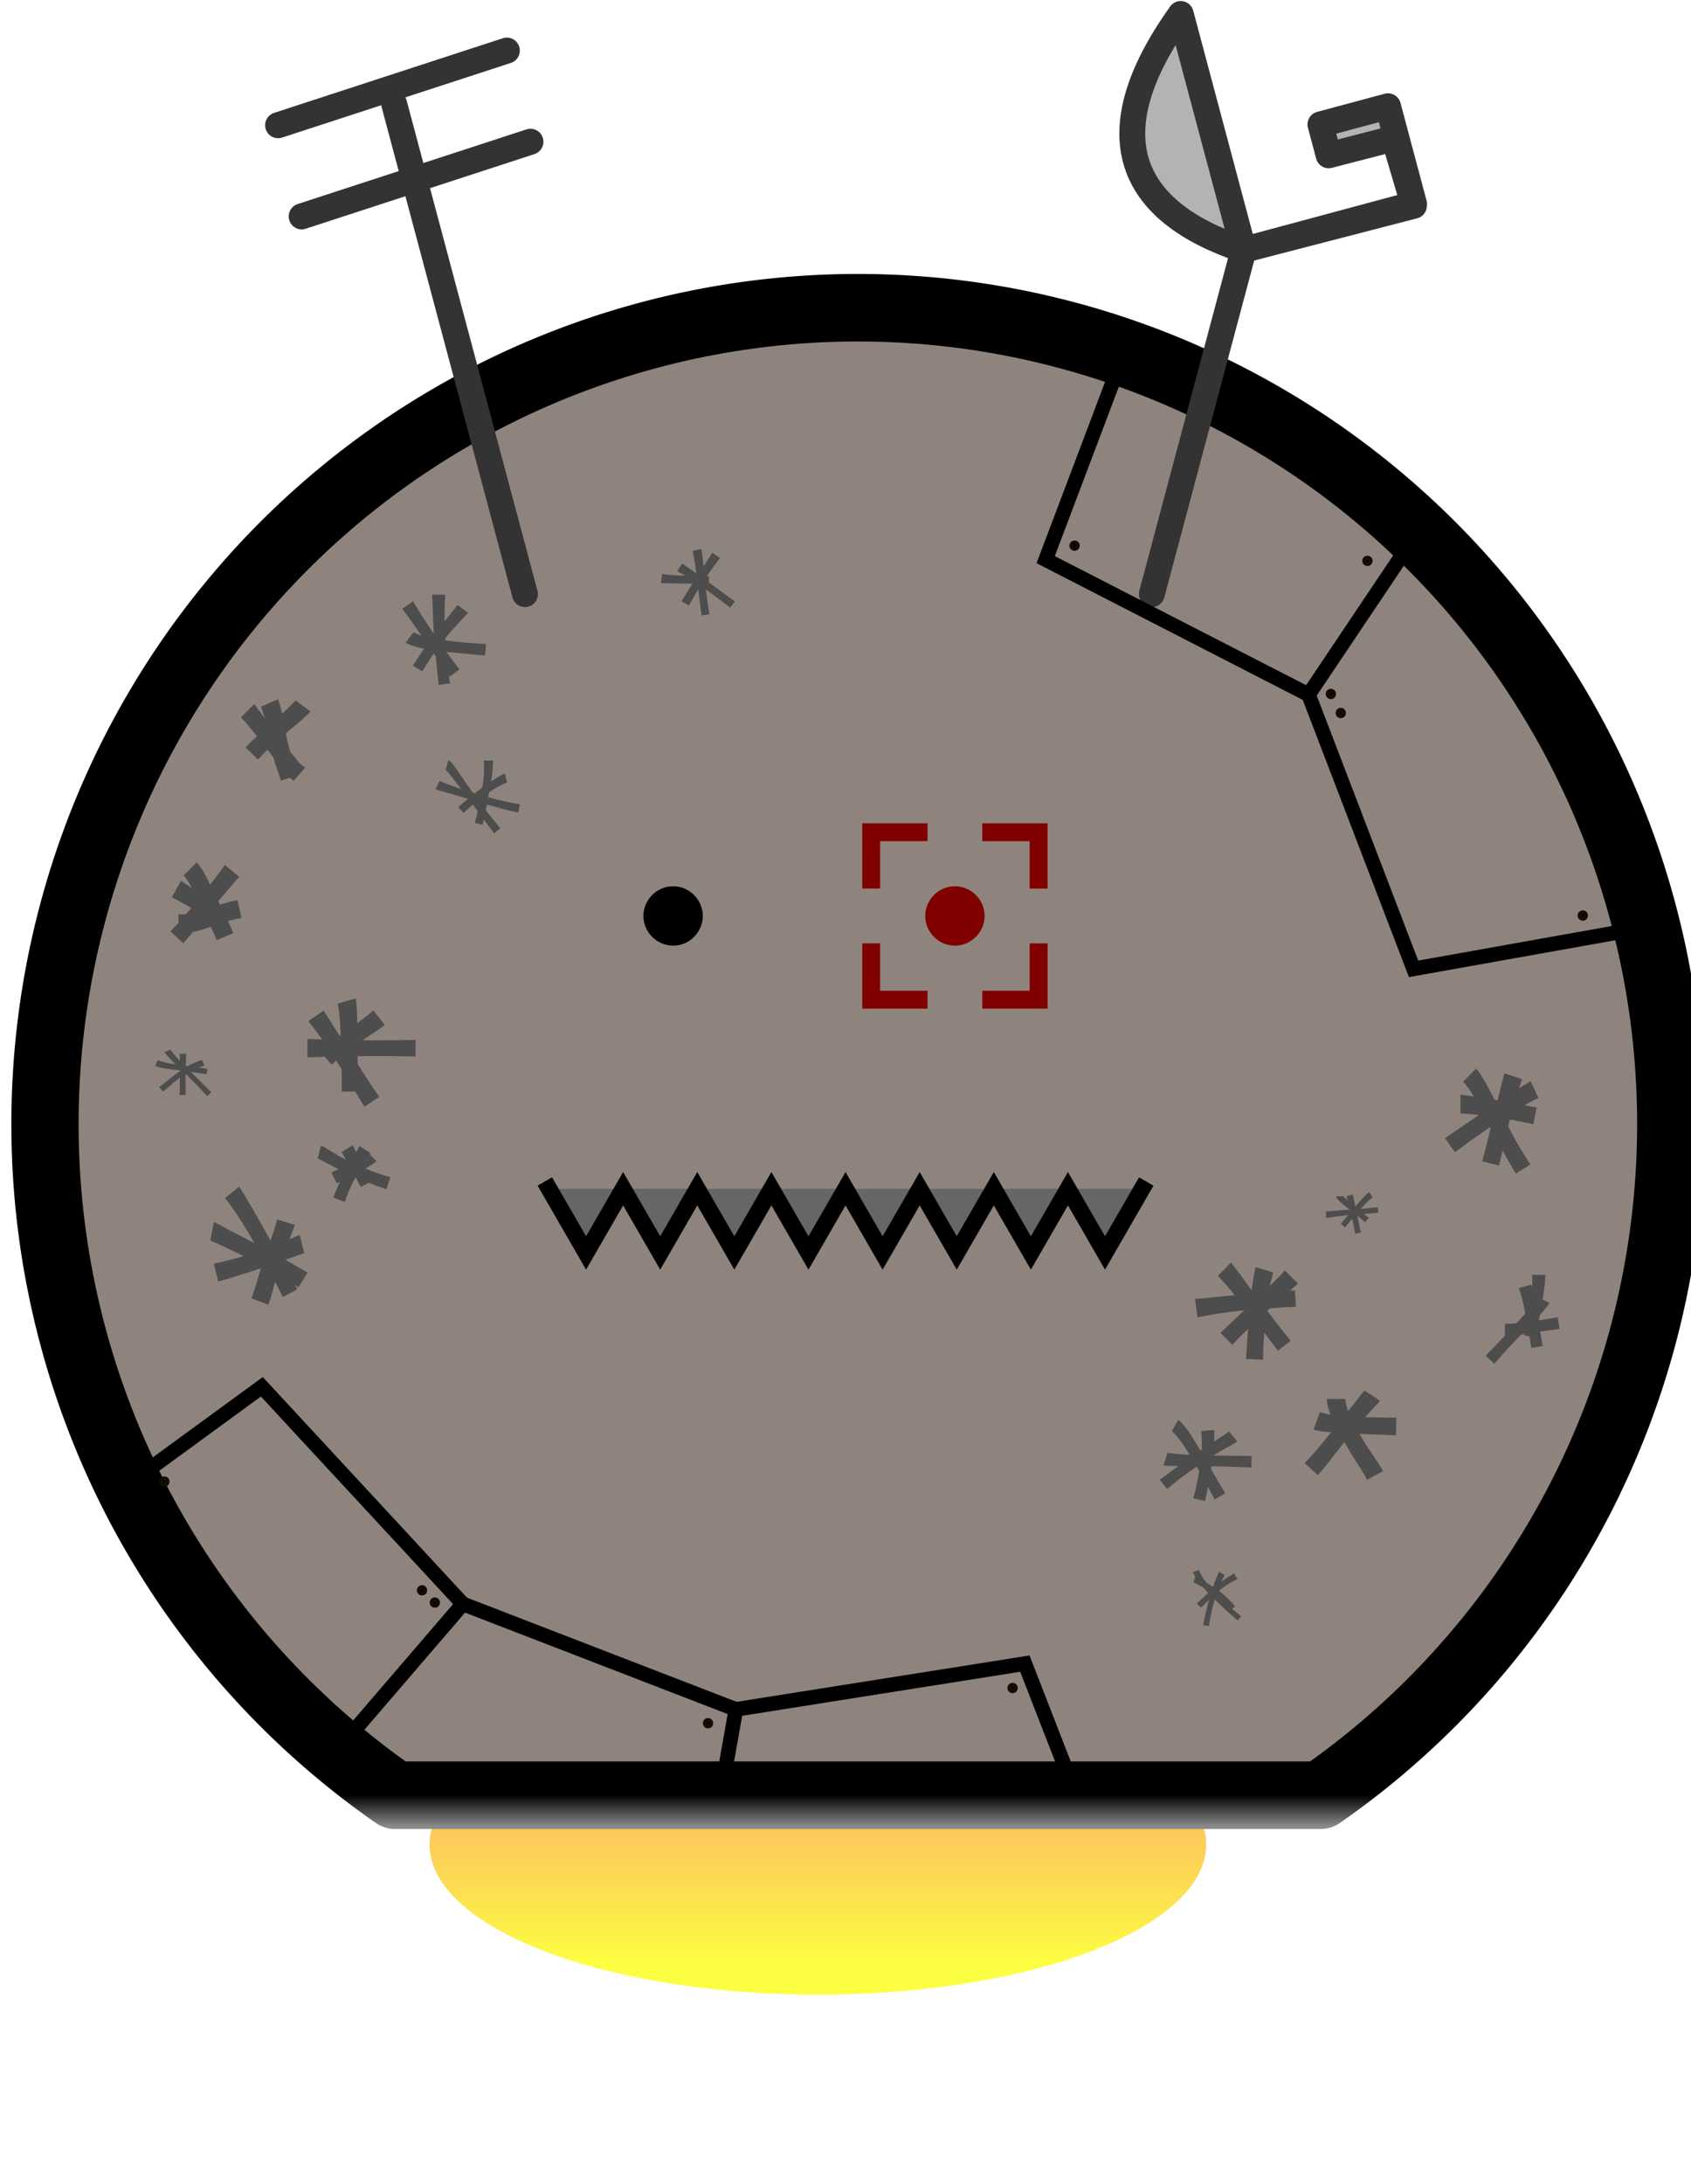 <svg width="790" height="1020" version="1.1" viewBox="0 0 209.02 269.88" xmlns="http://www.w3.org/2000/svg">
 <defs>
  <linearGradient id="linearGradient7245" x1="136.08" x2="136.08" y1="-762.68" y2="-719.76" gradientTransform="matrix(1.723 0 0 1 -98.308 0)" gradientUnits="userSpaceOnUse">
   <stop stop-color="#f60" stop-opacity=".553" offset="0"/>
   <stop stop-color="#fbff00" stop-opacity=".744" offset="1"/>
  </linearGradient>
  <filter id="filter7683-2" x="-.226" y="-.506" width="1.452" height="2.011" color-interpolation-filters="sRGB">
   <feGaussianBlur result="fbSourceGraphic" stdDeviation="11.429"/>
   <feColorMatrix in="fbSourceGraphic" result="fbSourceGraphicAlpha" values="0 0 0 -1 0 0 0 0 -1 0 0 0 0 -1 0 0 0 0 1 0"/>
   <feMorphology in="fbSourceGraphic" operator="dilate" radius="2.4" result="result1"/>
   <feTurbulence baseFrequency="0.09 0.028"/>
   <feColorMatrix result="result2" values="2 0 0 0 0 0 2 0 0 0 0 0 0 0 0 0 0 0 1 0"/>
   <feDisplacementMap in="result1" in2="result2" result="result4" scale="10.319" xChannelSelector="R" yChannelSelector="G"/>
   <feFlood flood-color="rgb(255,159,54)" result="result3"/>
   <feMorphology in="result4" radius="3.8" result="result7"/>
   <feGaussianBlur in="result7" result="result7" stdDeviation="2.4"/>
   <feComposite in="result3" in2="result4" operator="in" result="result5"/>
   <feComposite in2="result7" operator="out"/>
   <feOffset dx="-4.5" dy="-7" result="result6"/>
   <feGaussianBlur result="result7" stdDeviation="4.8"/>
   <feComposite in="fbSourceGraphic" in2="result6" result="result8"/>
   <feComposite in2="result7"/>
  </filter>
  <linearGradient id="linearGradient7729" x1="3776.5" x2="3776.5" y1="897.01" y2="911.55" gradientUnits="userSpaceOnUse">
   <stop offset="0"/>
   <stop stop-color="#8b8b8b" offset="1"/>
  </linearGradient>
 </defs>
 <g transform="matrix(.996 0 0 1 -30.89 972.88)">
  <ellipse transform="matrix(.795 0 0 .683 28.048 -233.88)" cx="135.9" cy="-741.22" rx="60.617" ry="27.128" fill="url(#linearGradient7245)" filter="url(#filter7683-2)" style="mix-blend-mode:normal;paint-order:normal"/>
  <path transform="matrix(.265 0 0 .265 -863.16 -988.74)" d="m3776 203.35a380.7 380.7 0 0 0-380.7 380.7 380.7 380.7 0 0 0 163.91 312.95h433.57a380.7 380.7 0 0 0 163.91-312.95 380.7 380.7 0 0 0-380.7-380.7z" fill="#8f847d" fill-rule="evenodd" stroke="url(#linearGradient7729)" stroke-linejoin="round" stroke-width="31.495" style="paint-order:normal"/>
  <g transform="translate(28.597 -1026.3)" stroke="#333" stroke-linecap="round" stroke-linejoin="round" stroke-width="3.21">
   <path d="m145.36 126.84 11.399-42.542c-14.373-4.754-18.478-14.31-7.809-29.145l7.809 29.145 21.152-5.668-3.236-12.077-8.386 2.247 1.02 3.807 8.113-2.087 2.471 8.324-21.133 5.454" fill="#b3b3b3"/>
   <path d="m39.852 80.163 28.399-9.227m-31.327-2.039 28.399-9.227m2.243 67.169-16.24-60.608" fill="none"/>
  </g>
  <g fill="none" stroke="#000">
   <g stroke-width="1.81">
    <path d="m46.878-789.41 16.631-12.095 24.946 26.836-16.631 19.277"/>
    <path d="m88.456-774.67 33.888 13.036-1.393 7.794"/>
    <path d="m122.34-761.64 35.866-5.655 5.657 14.491"/>
   </g>
  </g>
  <g fill-rule="evenodd" stroke="#140c00" stroke-linecap="round" stroke-linejoin="round" stroke-width=".844">
   <circle cx="84.978" cy="-774.84" r=".22" style="paint-order:normal"/>
   <circle cx="83.388" cy="-776.35" r=".22" style="paint-order:normal"/>
   <circle cx="118.88" cy="-759.93" r=".22" style="paint-order:normal"/>
   <circle cx="156.68" cy="-764.28" r=".22" style="paint-order:normal"/>
   <circle cx="51.414" cy="-789.79" r=".22" style="paint-order:normal"/>
  </g>
  <path d="m193.41-887.04 13.036 33.888 27.712-4.931" fill="none" stroke="#000" stroke-width="1.81"/>
  <path d="m204.9-904.09-11.491 17.054-32.621-16.686 9.035-23.802" fill="none" stroke="#000" stroke-width="1.81"/>
  <g fill-rule="evenodd" stroke="#140c00" stroke-linecap="round" stroke-linejoin="round" stroke-width=".844">
   <circle cx="164.37" cy="-905.45" r=".22" style="paint-order:normal"/>
   <circle cx="196.18" cy="-887.12" r=".22" style="paint-order:normal"/>
   <circle cx="197.41" cy="-884.77" r=".22" style="paint-order:normal"/>
   <circle cx="227.45" cy="-859.74" r=".22" style="paint-order:normal"/>
   <circle cx="200.72" cy="-903.57" r=".22" style="paint-order:normal"/>
  </g>
  <g fill="#4d4d4d">
   <path d="m60.923-884.23c1.043 1.077 1.929 2.292 2.857 3.466 2.885 3.649-0.608-0.807 2.06 2.603 1.054 1.335 0.51 0.745 1.605 1.797 0 0 1.442-1.656 1.442-1.656-0.924-0.679-0.418-0.239-1.421-1.425-0.746-0.922-1.314-1.611-2.037-2.562-0.969-1.275-1.868-2.603-2.869-3.853l-1.636 1.63z"/>
   <path d="m67.703-886.33c-1.364 1.467-2.936 2.728-4.419 4.073-1.249 1.165-0.65 0.583-1.802 1.742l1.547 1.491c1.048-1.107 0.49-0.547 1.68-1.673 0.325-0.294 0.644-0.594 0.974-0.883 1.286-1.126 2.672-2.145 3.868-3.369l-1.849-1.381z"/>
   <path d="m63.398-885.54c0.491 1.217 0.748 2.513 0.964 3.802 0.239 1.531 0.716 3.001 1.226 4.459 0.201 0.6 0.112 0.312 0.27 0.862l2.182-0.653c-0.203-0.649-0.094-0.326-0.33-0.967-0.491-1.325-0.959-2.657-1.183-4.058-0.245-1.481-0.531-2.959-1.003-4.387l-2.128 0.942z"/>
   <path d="m52.338-862.01c1.351 0.733 2.689 1.488 4.032 2.236l1.046-1.884c-1.349-0.736-2.694-1.489-3.948-2.379l-1.13 2.026z"/>
   <path d="m58.913-865.99c-1.613 2.252-3.359 4.407-5.172 6.5-1.105 1.228-0.572 0.664-1.59 1.7l1.59 1.473c1.018-1.145 0.488-0.535 1.585-1.834 1.784-2.133 3.52-4.309 5.377-6.38l-1.791-1.46z"/>
   <path d="m53.774-864.67c0.081 0.078 0.168 0.15 0.242 0.234 0.23 0.263 0.387 0.538 0.565 0.841 0.489 0.833 0.922 1.693 1.354 2.556 0.681 1.436 1.372 2.868 1.964 4.343 0 0 2.087-0.884 2.087-0.884-0.671-1.488-1.417-2.941-2.107-4.42-0.145-0.293-0.791-1.601-0.942-1.896-0.431-0.846-0.862-1.712-1.516-2.414l-1.646 1.64z"/>
   <path d="m60.491-861.65c-1.321 0.251-2.593 0.678-3.858 1.122-0.813 0.287-1.637 0.51-2.493 0.608-0.643 0.045-0.314 0.026-0.989 0.055l0.087 2.252c0.766-0.026 0.386-8e-3 1.141-0.054 0.188-0.019 0.376-0.03 0.563-0.056 0.848-0.118 1.648-0.435 2.458-0.696 1.167-0.432 2.345-0.855 3.591-0.995l-0.499-2.236z"/>
   <path d="m212.58-839.21c0.112 0.124 0.232 0.241 0.335 0.372 0.859 1.097 1.523 2.346 2.177 3.569 0.6 1.121 1.176 2.255 1.768 3.38 0.706 1.374 1.482 2.709 2.273 4.037l1.811-1.12c-0.817-1.252-1.606-2.522-2.3-3.848-1.069-2.03-0.711-1.339-1.766-3.39-0.812-1.58-1.548-3.229-2.662-4.629l-1.636 1.63z"/>
   <path d="m220.98-839.26c-2.366 1.347-4.6 2.918-6.849 4.449-1.262 0.865-2.526 1.728-3.79 2.592 0 0 1.234 1.725 1.234 1.725 1.22-0.899 2.445-1.789 3.696-2.643 1.596-1.072 1.358-0.928 2.963-1.941 1.037-0.654 2.075-1.328 3.182-1.863 0.174-0.084 0.354-0.152 0.532-0.228l-0.969-2.092z"/>
   <path d="m212.26-835.28c2.057 0.083 4.093 0.422 6.123 0.738 2.024 0.388 1.047 0.191 2.933 0.587l0.406-2.06c-1.923-0.349-0.926-0.167-2.993-0.546-2.148-0.394-4.3-0.775-6.468-1.046v2.326z"/>
   <path d="m217.71-840.25c-0.587 2.37-1.21 4.731-1.782 7.105-0.29 1.266-0.62 2.521-0.969 3.772 0 0 2.09 0.54 2.09 0.54 0.309-1.278 0.607-2.558 0.903-3.839 0.531-2.315 1.143-4.613 1.968-6.844 0 0-2.21-0.734-2.21-0.734z"/>
   <path d="m194.03-796.2c0.227 0.047 0.453 0.103 0.682 0.141 0.781 0.128 1.341 0.163 2.151 0.219 1.389 0.096 2.78 0.153 4.171 0.21 1.079 0.043 2.158 0.082 3.237 0.123l0.039-2.193c-1.064 3e-3 -2.129 2e-3 -3.193-0.033-1.937-0.073-3.99-0.097-5.888-0.517-0.143-0.032-0.282-0.079-0.422-0.118l-0.777 2.168z"/>
   <path d="m200.35-801.05c-1.527 1.939-3.077 3.861-4.633 5.777-0.889 1.101-1.79 2.192-2.793 3.191l1.642 1.514c0.961-1.107 1.855-2.267 2.753-3.425 1.586-1.984 3.205-3.941 4.975-5.766l-1.945-1.292z"/>
   <path d="m195.67-800c0.056 0.469 0.076 0.788 0.227 1.262 0.484 1.521 1.403 3.069 2.187 4.456 0.804 1.46 1.816 2.796 2.587 4.273l1.991-1.081c-0.83-1.46-1.891-2.77-2.722-4.231-0.516-0.917-0.707-1.218-1.156-2.165-0.375-0.79-0.779-1.622-0.789-2.514h-2.325z"/>
   <path d="m69.277-846.69c1.943 2.403 3.581 5.029 5.203 7.652 0.577 0.979 1.154 1.958 1.752 2.924l1.845-1.209c-0.648-0.918-1.268-1.853-1.864-2.805-1.696-2.613-3.359-5.247-5.039-7.87l-1.898 1.309z"/>
   <path d="m77.333-848.02c-1.018 0.946-2.201 1.694-3.314 2.522-1.016 0.755-1.365 1.045-2.334 1.814-0.304 0.25-0.608 0.5-0.912 0.75 0 0 1.396 1.631 1.396 1.631 0.283-0.249 0.566-0.498 0.849-0.747 0.907-0.751 1.225-1.04 2.204-1.741 1.167-0.835 2.41-1.563 3.559-2.425 0 0-1.448-1.804-1.448-1.804z"/>
   <path d="m72.907-848.86c0.023 0.091 0.051 0.18 0.068 0.272 0.189 1.046 0.242 2.125 0.298 3.183 0.078 1.483 0.086 2.199 0.126 3.706 0.035 2.542 0.027 1.302 0.027 3.72l2.039-0.02c-0.048-2.428-0.027-1.182-0.059-3.737-0.008-0.684-0.034-3.027-0.045-3.755-0.018-1.165-0.014-2.345-0.132-3.506-0.017-0.169-0.049-0.336-0.074-0.503l-2.247 0.64z"/>
   <path d="m69.161-842.19c3.245-0.18 6.497-0.186 9.745-0.184 2.562 0.028 1.335 0.01 3.682 0.051v-2.049c-2.348 0.041-1.12 0.023-3.682 0.051-3.249 2e-3 -6.501-4e-3 -9.745-0.184v2.316z"/>
   <path d="m58.943-824.83c0.215 0.279 0.441 0.549 0.645 0.836 2.191 3.079 3.965 6.433 5.702 9.779 0.275 0.539 0.55 1.078 0.825 1.618 0 0 1.792-0.952 1.792-0.952-0.296-0.527-0.592-1.055-0.888-1.582-2.052-3.735-4.066-7.497-6.311-11.121l-1.764 1.423z"/>
   <path d="m68.205-820.28c-1.261 0.535-2.503 1.114-3.789 1.589-0.992 0.366-1.787 0.605-2.791 0.923-1.344 0.401-2.7 0.765-4.071 1.059l0.539 2.196c1.406-0.381 2.797-0.812 4.181-1.265 2.177-0.719 4.337-1.481 6.498-2.246l-0.566-2.256z"/>
   <path d="m57.103-819.58c2.466 1.046 4.845 2.278 7.212 3.528 1.285 0.684 2.514 1.462 3.735 2.252l1.129-1.807c-1.29-0.768-2.584-1.528-3.909-2.235-1.437-0.763-1.738-0.928-3.178-1.675-0.936-0.486-1.882-0.955-2.814-1.45-0.334-0.178-0.658-0.375-0.994-0.549-0.237-0.122-0.483-0.224-0.725-0.337l-0.456 2.273z"/>
   <path d="m65.393-822.17c-0.053 0.212-0.097 0.425-0.158 0.635-0.31 1.066-0.733 2.099-1.099 3.146-0.408 1.17-0.416 1.221-0.785 2.382-0.375 1.194-0.677 2.415-1.154 3.574 0 0 2.132 0.794 2.132 0.794 0.425-1.224 0.712-2.489 1.069-3.734 0.283-0.923 0.409-1.37 0.737-2.288 0.464-1.297 1.03-2.556 1.466-3.863l-2.208-0.647z"/>
   <path d="m73.395-830.51c0.874 1.396 1.61 2.875 2.392 4.324l1.319-0.717c-0.814-1.466-1.581-2.955-2.32-4.46 0 0-1.391 0.853-1.391 0.853z"/>
   <path d="m76.589-830.53c-0.103 0.09-0.2 0.189-0.31 0.272-1.234 0.936-2.73 1.615-4.13 2.267l0.654 1.349c0.936-0.466 1.875-0.929 2.797-1.422 0.532-0.284 1.154-0.626 1.663-0.963 0.165-0.11 0.319-0.236 0.478-0.354l-1.152-1.148z"/>
   <path d="m70.439-829.73c1.293 0.696 2.601 1.361 3.927 1.994 1.504 0.684 3.039 1.303 4.606 1.831l0.469-1.508c-1.52-0.423-3.003-0.982-4.436-1.639-0.892-0.433-1.056-0.497-1.914-0.973-0.554-0.308-0.871-0.51-1.395-0.831-0.154-0.094-0.303-0.195-0.461-0.282-0.128-0.07-0.263-0.125-0.394-0.187l-0.4 1.595z"/>
   <path d="m75.629-831.26c-0.673 1.306-1.478 2.539-2.147 3.846-0.16 0.312-0.303 0.632-0.455 0.948-0.47 1.086-0.253 0.559-0.655 1.577l1.433 0.537c0.345-0.96 0.158-0.465 0.566-1.484 0.136-0.293 0.263-0.591 0.409-0.88 0.643-1.277 1.439-2.47 2.219-3.666l-1.371-0.878z"/>
   <path d="m51.424-842.86c0.077 0.103 0.149 0.212 0.232 0.31 0.525 0.623 1.138 1.176 1.724 1.739 1.074 1.029 0.515 0.485 1.563 1.521 0.608 0.609 1.192 1.24 1.774 1.873l0.51-0.485c-0.612-0.613-1.223-1.227-1.836-1.839-0.518-0.509-1.041-1.012-1.553-1.527-0.546-0.549-1.087-1.106-1.546-1.73-0.041-0.056-0.075-0.116-0.113-0.175l-0.756 0.314z"/>
   <path d="m56.065-841.92c-0.254 0.112-0.514 0.209-0.769 0.318-0.234 0.1-0.474 0.189-0.7 0.308-0.863 0.453-1.632 1.053-2.405 1.639-0.37 0.274-0.717 0.578-1.083 0.857-0.11 0.084-0.226 0.162-0.338 0.242 0 0 0.465 0.595 0.465 0.595 0.46-0.384 0.904-0.786 1.367-1.167 0.563-0.442 0.872-0.708 1.487-1.092 0.25-0.156 0.507-0.305 0.774-0.431 0.487-0.232 1.017-0.362 1.528-0.526 0 0-0.326-0.743-0.326-0.743z"/>
   <path d="m53.309-842.66c0.069 1.154 0.051 2.31 0.032 3.465-0.009 0.544-0.028 1.088-0.048 1.632 0 0 0.756 9e-3 0.756 9e-3 -0.006-0.544-0.012-1.088-0.007-1.632 0.011-1.158 0.026-2.317 0.083-3.474h-0.817z"/>
   <path d="m50.27-841.14c0.592 0.22 1.225 0.308 1.847 0.393 0.13 0.018 1.809 0.229 1.886 0.239 0.886 0.113 1.768 0.249 2.651 0.386l0.096-0.686c-0.887-0.108-1.773-0.22-2.658-0.346-0.594-0.086-1.261-0.178-1.855-0.283-0.489-0.086-0.998-0.181-1.463-0.367-0.059-0.024-0.112-0.057-0.169-0.086 0 0-0.334 0.749-0.334 0.749z"/>
   <path d="m179.06-778.58c0.796 1.576 2.104 2.798 3.365 4.003 0.711 0.674 1.45 1.318 2.196 1.952 0 0 0.436-0.534 0.436-0.534-0.206-0.159-0.415-0.314-0.617-0.477-0.69-0.559-0.906-0.771-1.585-1.384-1.101-1.07-2.245-2.149-2.918-3.552-0.048-0.1-0.084-0.205-0.126-0.308l-0.751 0.299z"/>
   <path d="m184.17-778.45c-0.494 0.315-1.001 0.608-1.476 0.952-0.513 0.371-0.665 0.516-1.155 0.93-0.677 0.604-1.327 1.235-1.995 1.849 0 0 0.509 0.529 0.509 0.529 0.633-0.627 1.262-1.259 1.935-1.845 0.439-0.363 0.639-0.545 1.102-0.864 0.474-0.327 0.983-0.598 1.501-0.849 0 0-0.422-0.701-0.422-0.701z"/>
   <path d="m179.12-777.35c0.673 0.341 1.337 0.703 1.977 1.102 0.21 0.131 0.415 0.27 0.623 0.406 0.61 0.407 1.139 0.913 1.627 1.455 0.136 0.151 0.263 0.309 0.394 0.464l0.544-0.472c-0.665-0.738-1.346-1.472-2.18-2.027-0.885-0.588-1.787-1.147-2.695-1.697 0 0-0.29 0.769-0.29 0.769z"/>
   <path d="m182.32-778.66c-0.581 1.163-0.953 2.418-1.31 3.663-0.267 0.97-0.484 1.952-0.693 2.935l0.719 0.136c0.162-0.97 0.351-1.937 0.617-2.885 0.085-0.287 0.163-0.576 0.255-0.86 0.258-0.8 0.563-1.623 0.977-2.358 0.037-0.066 0.08-0.128 0.12-0.192l-0.686-0.439z"/>
   <path d="m196.84-825.06c0.037 0.104 0.047 0.223 0.112 0.312 0.168 0.232 0.756 0.714 0.956 0.876 0.226 0.183 0.457 0.359 0.685 0.539 0.69 0.545 0.661 0.525 1.323 1.058 0.174 0.144 0.347 0.288 0.521 0.432l0.446-0.552c-0.18-0.139-0.359-0.278-0.539-0.417-0.665-0.516-1.332-1.03-1.962-1.589-0.161-0.143-0.316-0.292-0.47-0.442-0.079-0.077-0.144-0.167-0.227-0.239-8e-3 -7e-3 -0.014 0.015-0.021 0.023h-0.823z"/>
   <path d="m200.89-825.56c-0.651 0.579-1.212 1.247-1.771 1.911-1.345 1.6 0.066-0.067-1.211 1.438-0.165 0.189-0.329 0.377-0.494 0.566l0.535 0.447c0.158-0.195 0.316-0.39 0.474-0.585 0.589-0.715 1.174-1.43 1.814-2.101 0.249-0.261 0.596-0.603 0.881-0.843 0.086-0.072 0.18-0.135 0.27-0.203 0 0-0.499-0.63-0.499-0.63z"/>
   <path d="m198.12-825.06c0.37 1.121 0.612 2.278 0.842 3.435 0.163 0.829 0.087 0.43 0.229 1.198l0.718-0.143c-0.166-0.765-0.08-0.367-0.256-1.194-0.242-1.173-0.495-2.343-0.75-3.513l-0.783 0.217z"/>
   <path d="m195.58-822.38c0.282-0.018 0.189-8e-3 0.577-0.063 0.641-0.09 0.604-0.1 1.308-0.182 0.828-0.096 1.021-0.102 1.87-0.167 0.911-0.064 1.822-0.143 2.732-0.225l-0.071-0.682c-0.9 0.105-1.801 0.204-2.707 0.255-0.699 0.043-1.207 0.072-1.9 0.126-0.249 0.019-0.498 0.044-0.747 0.065-0.216 0.018-0.633 0.06-0.882 0.061-0.06 5.2e-4 -0.12-8e-3 -0.18-0.011v0.822z"/>
   <path d="m115.05-902.29c2.05 1.062 3.89 2.471 5.727 3.855 0.288 0.219 0.576 0.438 0.864 0.657 0 0 0.583-0.79 0.583-0.79-0.295-0.208-0.589-0.415-0.884-0.623-1.881-1.361-3.734-2.764-5.668-4.051 0 0-0.621 0.952-0.621 0.952z"/>
   <path d="m119.42-904.58c-0.849 1.343-1.724 2.67-2.587 4.004-0.425 0.658-0.833 1.327-1.243 1.995l0.924 0.534c0.371-0.672 0.741-1.345 1.154-1.992 0.857-1.324 1.726-2.643 2.7-3.886l-0.949-0.654z"/>
   <path d="m116.94-904.79c0.103 0.408 0.158 0.605 0.241 1.06 0.112 0.614 0.218 1.426 0.294 2.031 0.108 0.859 0.205 1.718 0.309 2.578 0.199 1.591 0.096 0.824 0.306 2.303l0.975-0.151c-0.248-1.445-0.13-0.692-0.347-2.26-0.05-0.437-0.102-0.873-0.149-1.31-0.161-1.505-0.274-3.016-0.509-4.513l-1.121 0.263z"/>
   <path d="m113.03-900.81c1.983 0.053 3.967 0.047 5.951 0.072 0 0 0.013-0.92 0.013-0.92-1.194-0.019-1.615-0.019-2.804-0.065-0.905-0.035-1.82-0.07-2.719-0.19-0.092-0.012-0.184-0.034-0.275-0.05l-0.165 1.153z"/>
   <path d="m86.34-877.83c-0.022 3e-3 -0.078-9e-3 -0.065 9e-3 0.084 0.123 0.202 0.219 0.298 0.333 0.206 0.244 0.409 0.49 0.608 0.74 0.976 1.225 1.903 2.489 2.841 3.744 0.763 1.035 1.526 2.07 2.298 3.1l0.783-0.612c-0.815-0.984-1.618-1.979-2.377-3.007-1.088-1.468-0.899-1.194-1.944-2.679-0.268-0.38-0.532-0.763-0.797-1.145-0.018-0.027-0.761-1.128-0.925-1.297-0.116-0.12-0.265-0.204-0.398-0.305l-0.321 1.119z"/>
   <path d="m93.661-877.3c-0.144 0.068-0.293 0.127-0.432 0.203-0.407 0.222-1.178 0.717-1.525 0.952-1.044 0.709-2.021 1.491-2.995 2.29-0.274 0.237-0.549 0.475-0.823 0.712 0 0 0.656 0.733 0.656 0.733 0.259-0.237 0.519-0.474 0.778-0.711 0.31-0.258 0.614-0.523 0.929-0.773 1.056-0.837 2.185-1.628 3.418-2.187 0.089-0.04 0.183-0.066 0.275-0.099l-0.281-1.121z"/>
   <path d="m91.048-878.89c0.177 1.895-0.233 3.777-0.602 5.625-0.335 1.467-0.16 0.777-0.516 2.074l0.975 0.243c0.307-1.348 0.153-0.636 0.455-2.139 0.219-1.146 0.313-1.612 0.516-2.771 0.076-0.434 0.16-0.867 0.219-1.304 0.077-0.574 0.08-1.151 0.121-1.727h-1.167z"/>
   <path d="m85.068-875.35c0.086 0.033 0.171 0.071 0.259 0.098 0.626 0.193 1.261 0.358 1.891 0.542 1.407 0.411 2.809 0.834 4.216 1.246 1.286 0.385 2.586 0.719 3.896 1.011l0.205-1.028c-1.295-0.224-2.58-0.504-3.846-0.86-1.764-0.502-3.529-1.021-5.245-1.671-0.517-0.196-0.513-0.2-0.855-0.376l-0.521 1.039z"/>
   <path d="m80.943-897.65c1.561 2.103 3.044 4.261 4.533 6.414 0.953 1.369 0.498 0.718 1.366 1.955l1.192-0.866c-0.906-1.186-0.434-0.559-1.413-1.886-1.52-2.135-3.022-4.29-4.354-6.548l-1.323 0.931z"/>
   <path d="m87.799-898.12c-1.206 1.555-2.501 3.04-3.645 4.643-0.354 0.496-0.684 1.007-1.026 1.51-0.292 0.443-0.584 0.886-0.877 1.329l1.165 0.742c0.275-0.44 0.55-0.881 0.824-1.321 0.328-0.483 0.641-0.976 0.985-1.448 1.166-1.601 2.52-3.044 3.88-4.479l-1.307-0.977z"/>
   <path d="m84.644-899.4c0.077 1.464 0.084 2.929 0.182 4.392 0.059 0.885 0.228 2.78 0.304 3.654 0.218 2.167 0.11 1.133 0.321 3.102 0 0 1.404-0.176 1.404-0.176-0.281-1.926-0.147-0.914-0.396-3.037-0.05-0.608-0.11-1.215-0.149-1.824-0.132-2.034-0.168-4.076-0.046-6.111h-1.619z"/>
   <path d="m81.344-893.46c0.183 0.09 0.359 0.196 0.549 0.27 1.048 0.407 2.207 0.563 3.312 0.716 1.224 0.17 1.96 0.23 3.194 0.352 1.944 0.173 1.002 0.094 2.826 0.239l0.096-1.423c-1.797-0.097-0.869-0.038-2.782-0.182-1.472-0.154-2.937-0.308-4.383-0.636-0.518-0.118-1.05-0.263-1.541-0.473-0.096-0.041-0.184-0.1-0.276-0.15l-0.994 1.288z"/>
   <path d="m176.44-796.02c0.913 0.823 1.569 1.886 2.21 2.92 0.714 1.151 0.817 1.357 1.485 2.525 0.554 0.986 1.087 1.982 1.622 2.978l1.31-0.741c-0.585-0.969-1.158-1.945-1.713-2.931-0.634-1.1-0.846-1.476-1.5-2.572-0.63-1.055-1.257-2.151-2.075-3.079-0.162-0.184-0.353-0.341-0.529-0.512l-0.809 1.411z"/>
   <path d="m183.53-795.98c-0.131 0.096-0.26 0.196-0.394 0.289-0.86 0.593-1.098 0.715-2.044 1.344-1.438 0.955-2.849 1.946-4.256 2.945-1.372 0.995-0.742 0.536-1.892 1.377l0.931 1.168c1.05-0.9 0.467-0.416 1.76-1.44 1.372-0.995 2.75-1.97 4.198-2.854 1.002-0.611 1.22-0.695 2.16-1.237 0.199-0.114 0.393-0.235 0.59-0.353l-1.052-1.239z"/>
   <path d="m180.08-796.04c0.263 2.092-0.087 4.177-0.47 6.23-0.323 1.47-0.155 0.777-0.494 2.081 0 0 1.454 0.34 1.454 0.34 0.291-1.369 0.145-0.646 0.435-2.169 0.387-2.18 0.762-4.376 0.707-6.599l-1.632 0.116z"/>
   <path d="m175.4-791.8c0.186 0.021 0.371 0.053 0.558 0.064 0.512 0.032 1.802 0.03 2.2 0.032 0.563 3e-3 1.127 3e-3 1.69 7e-3 2.083 0.014 1.574 0.011 3.625 0.058 1.991 0.069 1.043 0.032 2.846 0.108l0.033-1.431c-1.807-5e-3 -0.856 2.7e-4 -2.851-0.018-1.097-0.019-2.526-0.039-3.619-0.077-1.237-0.043-2.48-0.093-3.709-0.254-0.085-0.011-0.168-0.03-0.252-0.046l-0.521 1.557z"/>
   <path d="m219.51-813.7c0.082 0.249 0.174 0.495 0.246 0.747 0.366 1.279 0.607 2.591 0.841 3.898 0.154 0.862 0.323 1.882 0.469 2.752l1.409-0.252c-0.486-2.523-0.861-5.067-1.418-7.577l-1.548 0.432z"/>
   <path d="m221.83-812.56c-0.051 0.093-0.095 0.191-0.154 0.28-0.65 0.975-1.466 1.834-2.254 2.697-1.109 1.215-1.187 1.284-2.311 2.467-1.222 1.262-0.647 0.679-1.721 1.755l1.079 1.007c1.008-1.139 0.463-0.529 1.636-1.828 1.213-1.289 1.094-1.17 2.333-2.458 0.878-0.912 1.807-1.803 2.589-2.802 0.109-0.139 0.197-0.294 0.296-0.441l-1.494-0.677z"/>
   <path d="m221.16-815.33c0.095 1.659-0.222 3.305-0.486 4.935-0.306 1.747-0.145 0.9-0.479 2.541 0 0 1.42 0.271 1.42 0.271 0.303-1.67 0.148-0.812 0.465-2.574 0.306-1.713 0.67-3.428 0.724-5.173h-1.644z"/>
   <path d="m217.78-807.67c0.214-0.024 0.429-0.044 0.642-0.072 1.212-0.162 2.416-0.379 3.625-0.563 1.103-0.168 1.439-0.208 2.51-0.352l-0.214-1.435c-1.294 0.209-2.588 0.419-3.889 0.584-0.626 0.079-1.484 0.176-2.138 0.212-0.178 0.01-0.357 5e-3 -0.536 7e-3v1.618z"/>
   <path d="m182.16-815.22c2.242 2.431 4.231 5.083 6.257 7.692l1.198 1.566 1.58-1.226c-0.41-0.513-0.82-1.026-1.231-1.54-1.359-1.73-2.709-3.466-4.016-5.236-0.342-0.464-0.672-0.937-1.013-1.401-0.41-0.557-0.727-0.962-1.136-1.489l-1.639 1.633z"/>
   <path d="m190.47-815.89c-0.159 0.177-0.312 0.36-0.476 0.532-1.111 1.162-2.3 2.251-3.467 3.356-3.088 2.924 0.098-0.086-2.854 2.701-0.395 0.382-0.79 0.764-1.185 1.146l1.461 1.455c0.373-0.384 0.747-0.767 1.12-1.151 2.281-2.208 4.62-4.349 7.036-6.41l-1.636-1.63z"/>
   <path d="m186.83-816.3c-0.58 2.718-0.771 5.498-0.969 8.264-0.151 2.139-0.08 1.111-0.212 3.083l2.102 0.106c0.067-1.946 0.025-0.933 0.132-3.041 0.198-2.595 0.382-5.234 1.16-7.734l-2.213-0.678z"/>
   <path d="m179.63-810.08c3.469-0.748 7.012-1.015 10.546-1.23 0.557-0.025 1.115-0.051 1.673-0.076l-0.131-2.045c-0.561 0.046-1.122 0.091-1.684 0.137-2.169 0.176-4.34 0.339-6.507 0.535-0.65 0.059-1.299 0.126-1.948 0.189-0.474 0.05-0.948 0.105-1.423 0.149-0.277 0.025-0.554 0.04-0.832 0.059l0.305 2.281z"/>
  </g>
 </g>
 <g transform="translate(-6.667)" shape-rendering="auto">
  <path d="m113.8 102.29v6.961h1.108v-5.853h5.854v-1.108zm14.841 0v1.108h5.853v5.853h1.108v-6.961zm-14.841 14.841v6.961h6.961v-1.108h-5.854v-5.853zm20.695 0v5.853h-5.853v1.108h6.961v-6.961z" color="#000000" color-rendering="auto" dominant-baseline="auto" fill="#800000" image-rendering="auto" solid-color="#000000" stop-color="#000000" stroke="#800000" stroke-linecap="square" stroke-width="1.107" style="font-feature-settings:normal;font-variant-alternates:normal;font-variant-caps:normal;font-variant-east-asian:normal;font-variant-ligatures:normal;font-variant-numeric:normal;font-variant-position:normal;font-variation-settings:normal;inline-size:0;isolation:auto;mix-blend-mode:normal;shape-margin:0;shape-padding:0;text-decoration-color:#000000;text-decoration-line:none;text-decoration-style:solid;text-indent:0;text-orientation:mixed;text-transform:none;white-space:normal"/>
  <g>
   <path d="m126.54 113.19c0 1.014-0.822 1.835-1.835 1.835s-1.835-0.822-1.835-1.835 0.822-1.835 1.835-1.835c1.014 0 1.835 0.822 1.835 1.835z" color="#000000" color-rendering="auto" dominant-baseline="auto" image-rendering="auto" solid-color="#000000" stop-color="#000000" style="font-feature-settings:normal;font-variant-alternates:normal;font-variant-caps:normal;font-variant-east-asian:normal;font-variant-ligatures:normal;font-variant-numeric:normal;font-variant-position:normal;font-variation-settings:normal;inline-size:0;isolation:auto;mix-blend-mode:normal;shape-margin:0;shape-padding:0;text-decoration-color:#000000;text-decoration-line:none;text-decoration-style:solid;text-indent:0;text-orientation:mixed;text-transform:none;white-space:normal"/>
   <path d="m124.7 109.52c-2.005 0-3.67 1.665-3.67 3.67 0 2.005 1.665 3.672 3.67 3.672 2.005 1e-5 3.67-1.666 3.67-3.672-1e-5 -2.005-1.665-3.67-3.67-3.67z" color="#000000" color-rendering="auto" dominant-baseline="auto" fill="#800000" image-rendering="auto" solid-color="#000000" stop-color="#000000" style="font-feature-settings:normal;font-variant-alternates:normal;font-variant-caps:normal;font-variant-east-asian:normal;font-variant-ligatures:normal;font-variant-numeric:normal;font-variant-position:normal;font-variation-settings:normal;inline-size:0;isolation:auto;mix-blend-mode:normal;shape-margin:0;shape-padding:0;text-decoration-color:#000000;text-decoration-line:none;text-decoration-style:solid;text-indent:0;text-orientation:mixed;text-transform:none;white-space:normal"/>
  </g>
 </g>
 <g shape-rendering="auto">
  <path d="m85.035 113.19c3e-6 1.014-0.822 1.835-1.835 1.835-1.014 0-1.835-0.822-1.835-1.835 3e-6 -1.014 0.822-1.835 1.835-1.835s1.835 0.822 1.835 1.835z" color="#000000" color-rendering="auto" dominant-baseline="auto" image-rendering="auto" solid-color="#000000" stop-color="#000000" style="font-feature-settings:normal;font-variant-alternates:normal;font-variant-caps:normal;font-variant-east-asian:normal;font-variant-ligatures:normal;font-variant-numeric:normal;font-variant-position:normal;font-variation-settings:normal;inline-size:0;isolation:auto;mix-blend-mode:normal;shape-margin:0;shape-padding:0;text-decoration-color:#000000;text-decoration-line:none;text-decoration-style:solid;text-indent:0;text-orientation:mixed;text-transform:none;white-space:normal"/>
  <path d="m83.199 109.52c-2.005 0-3.67 1.665-3.67 3.67-6e-6 2.005 1.665 3.672 3.67 3.672 2.005 0 3.672-1.666 3.672-3.672-5e-6 -2.005-1.667-3.67-3.672-3.67z" color="#000000" color-rendering="auto" dominant-baseline="auto" image-rendering="auto" solid-color="#000000" stop-color="#000000" style="font-feature-settings:normal;font-variant-alternates:normal;font-variant-caps:normal;font-variant-east-asian:normal;font-variant-ligatures:normal;font-variant-numeric:normal;font-variant-position:normal;font-variation-settings:normal;inline-size:0;isolation:auto;mix-blend-mode:normal;shape-margin:0;shape-padding:0;text-decoration-color:#000000;text-decoration-line:none;text-decoration-style:solid;text-indent:0;text-orientation:mixed;text-transform:none;white-space:normal"/>
 </g>
 <path d="m141.17 146.9-4.582 7.937-4.582-7.937-4.582 7.937-4.582-7.937-4.582 7.937-4.582-7.937-4.582 7.937-4.582-7.937-4.582 7.937-4.582-7.937-4.582 7.937-4.582-7.937-4.582 7.937-4.582-7.937-4.582 7.937-4.582-7.937" fill="#666" stroke="#000" stroke-linecap="square" stroke-width="2.063" style="paint-order:markers fill stroke"/>
</svg>
